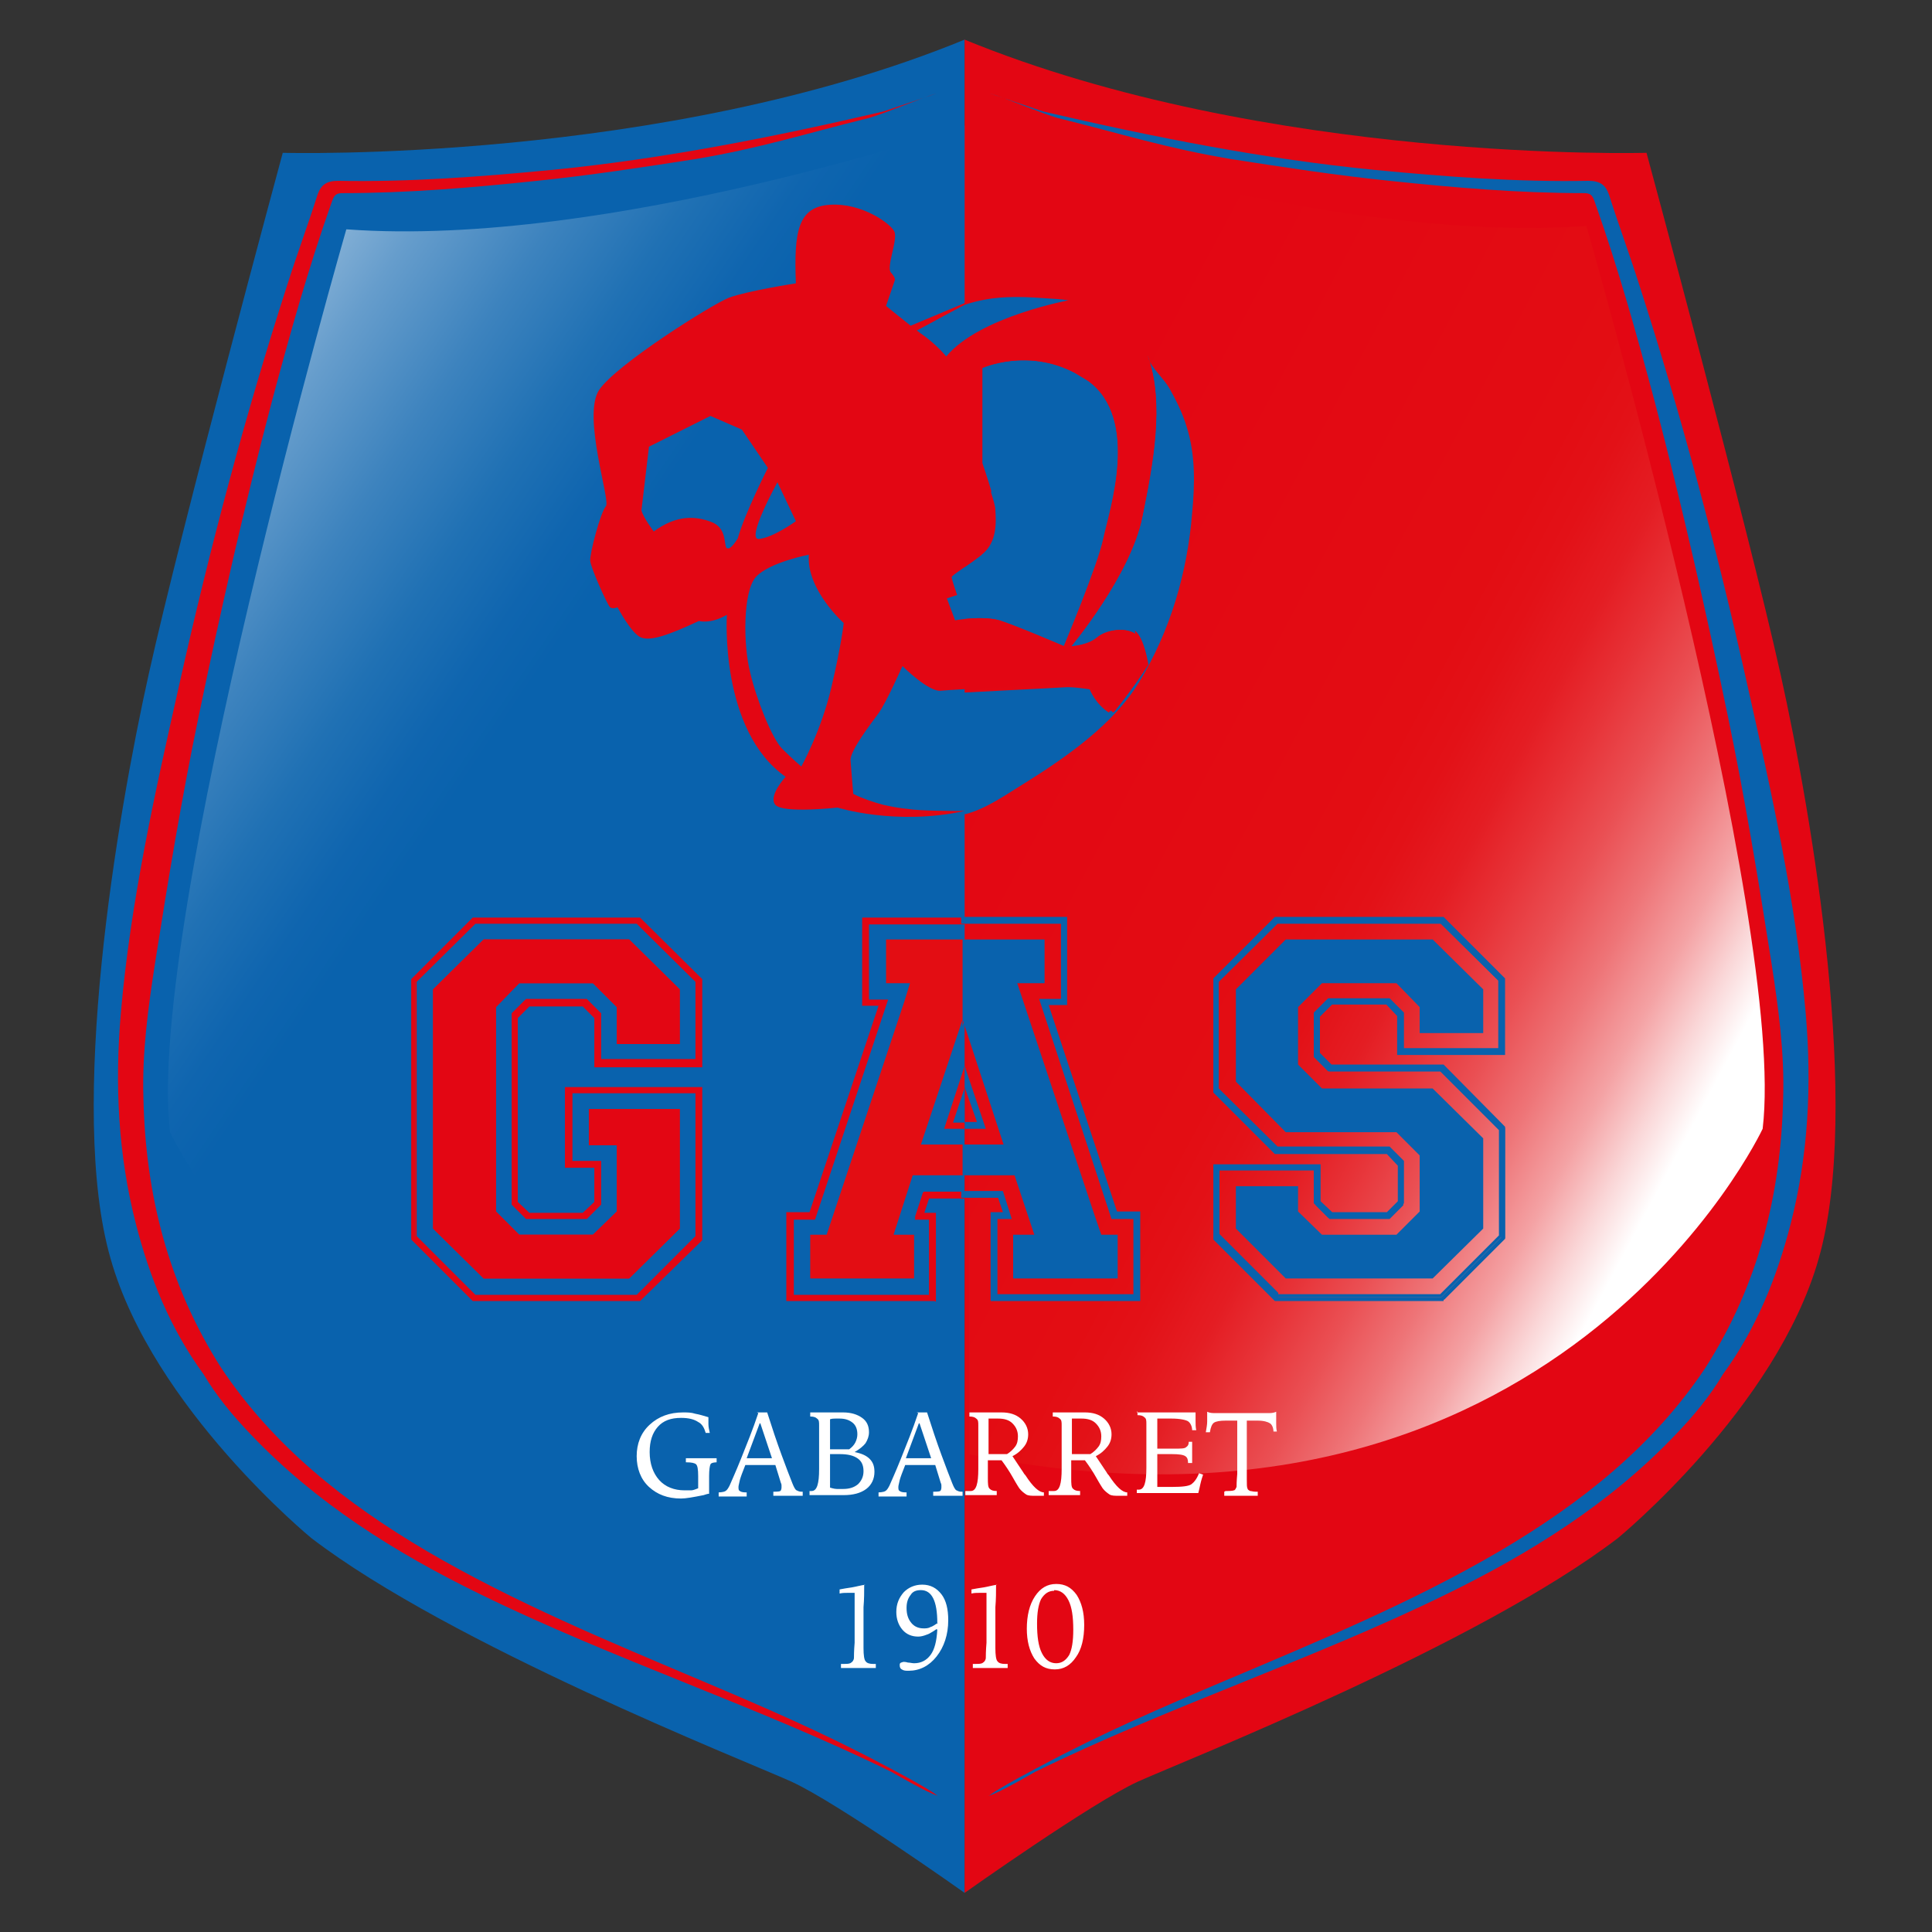 <svg width="256" height="256" viewBox="0 0 256 256" fill="none" xmlns="http://www.w3.org/2000/svg">
<rect x="0" y="0" width="256" height="256" fill="#333333" stroke="none"/>
<path d="M127.819 5.215V250.817C127.819 250.817 110.98 238.863 104.824 236.056C98.577 233.248 59.738 217.944 41.27 203.816C41.27 203.816 20.266 186.609 14.653 166.776C8.95 146.943 15.468 108.364 19.723 89.256C23.978 70.057 37.467 20.248 37.467 20.248C37.467 20.248 87.803 21.697 127.909 5.215" fill="#0962AD"/>
<path d="M22.529 150.023C19.27 122.673 45.887 30.391 45.887 30.391H45.977C80.742 32.927 128.181 16.535 128.181 16.535L127.728 193.13C50.051 208.887 22.529 150.023 22.529 150.023Z" fill="url(#paint0_linear_524_15584)"/>
<path d="M127.819 5.215V250.817C127.819 250.817 144.658 238.863 150.814 236.056C157.061 233.248 195.9 217.944 214.368 203.816C214.368 203.816 235.372 186.609 240.985 166.776C246.689 146.943 240.17 108.364 235.915 89.256C231.66 70.057 218.171 20.248 218.171 20.248C218.171 20.248 167.835 21.697 127.729 5.215" fill="#E30613"/>
<path d="M128.013 21.15L130.349 16.86C140.323 20.086 180.036 32.139 210.204 29.938C210.204 29.938 236.82 122.22 233.561 149.57C233.561 149.57 206.039 208.435 128.362 192.677H128.453L128.013 21.15Z" fill="url(#paint1_linear_524_15584)"/>
<path d="M170.369 124.484L163.76 131.095V143.321L170.369 150.022H185.036L188.114 153.102V160.528L185.036 163.607H175.168L171.999 160.528V157.177H163.76V162.792L170.369 169.403H189.834L196.533 162.792V150.837L189.834 144.227H175.168L171.999 141.057V133.45L175.168 130.28H185.036L188.114 133.45V136.891H196.533V131.095L189.834 124.484H170.369Z" fill="#0962AD"/>
<path d="M169.011 121.767L160.954 129.827V144.77L169.011 152.83H183.859L185.398 154.46V159.26L183.859 160.799H176.526L174.896 159.26V154.46H161.044V164.15L169.102 172.21H191.373L199.43 164.15V149.479L191.373 141.419H176.526L174.896 139.789V134.718L176.526 133.087H183.859L185.398 134.718V139.698H199.34V129.737L191.282 121.677H169.011V121.767ZM198.797 139.246H185.941V134.446L184.13 132.635H176.163L174.353 134.446V140.151L176.163 141.963H191.011L198.887 149.841V163.969L191.011 171.848H169.374L161.497 163.969V155.094H174.353V159.713L176.163 161.524H184.13L185.941 159.713V154.279L184.13 152.468H169.283L161.407 144.679V130.19L169.283 122.401H190.92L198.797 130.19V139.336V139.246Z" fill="#0962AD"/>
<path d="M191.282 172.391H168.921L160.773 164.241V154.279H174.987V159.169L176.526 160.618H183.768L185.217 159.169V154.46L183.768 152.92H168.921L160.773 144.77V129.646L168.921 121.496H191.282L199.43 129.646V139.789H185.126V134.627L183.678 133.087H176.435L174.896 134.627V139.517L176.435 141.057H191.282L199.43 149.298V164.059L191.282 172.21V172.391ZM169.102 172.029H191.192L199.159 164.059V149.57L191.192 141.6H176.345L174.624 139.88V134.627L176.345 132.906H183.859L185.579 134.627V139.517H199.068V129.827L191.101 121.858H169.011L161.045 129.827V144.589L169.011 152.558H183.859L185.579 154.279V159.26L183.859 160.98H176.345L174.624 159.26V154.551H161.135V163.969L169.102 171.938V172.029ZM191.011 171.848H169.192L161.226 163.878V154.732H174.443V159.441L176.163 161.161H183.949L185.669 159.441V154.188L183.949 152.468H169.102L161.135 144.589V130.008L169.102 122.13H190.92L198.887 130.008V139.427H185.669V134.446L183.949 132.725H176.163L174.443 134.446V139.97L176.163 141.691H191.011L198.978 149.66V163.878L191.011 171.848ZM169.374 171.485H190.83L198.616 163.697V149.751L190.83 141.962H175.982L174.081 140.061V134.174L175.982 132.272H184.13L186.032 134.174V138.883H198.525V129.918L190.739 122.22H169.283L161.497 129.918V144.227L169.283 151.924H184.13L186.032 153.826V159.441L184.13 161.343H175.982L174.081 159.441V154.913H161.588V163.516L169.374 171.304V171.485Z" fill="#0962AD"/>
<path d="M122.297 151.653L127.819 135.08V124.484H117.408V130.28H120.576L119.852 132.635L109.531 163.607H107.359V169.403H121.12V163.607H118.404L120.939 155.728H127.819V151.653H122.297Z" fill="#E30D13"/>
<path d="M122.297 157.992L121.21 161.343H123.111V171.667H104.824V161.343H107.721L117.227 132.544H114.782V122.22H127.547V121.767H114.33V133.087H116.593L107.359 160.799H104.281V172.21H123.564V160.799H121.934L122.749 158.535H127.547V157.992H122.297Z" fill="#E30613"/>
<path d="M123.836 172.391H104.19V160.618H107.268L116.412 133.269H114.239V121.586H127.819V122.492H115.144V132.454H117.679L107.992 161.614H105.186V171.576H123.111V161.614H121.21L122.387 157.901H127.91V158.807H123.111L122.478 160.709H124.017V172.482L123.836 172.391ZM104.552 172.029H123.473V161.071H121.753L122.659 158.354H127.366L122.478 158.264L121.482 161.252H123.292V171.938H104.552V161.252H107.54L116.955 132.816H114.601V122.13H127.276L114.511 122.039V132.997H116.865L107.449 161.161H104.462V172.119L104.552 172.029Z" fill="#E30613"/>
<path d="M122.025 151.653H127.547V149.389H125.194L127.547 142.415V135.08L122.025 151.653Z" fill="#0962AD"/>
<path d="M126.28 148.845H127.819V143.955L126.28 148.845Z" fill="#0962AD"/>
<path d="M126.099 148.845L127.638 144.045V142.415L125.375 149.389H127.638V148.845H126.099Z" fill="#E30D13"/>
<path d="M127.819 149.57H125.103L127.819 141.238V144.136L126.28 148.755H127.819V149.66V149.57ZM125.737 149.207H127.547L125.918 149.117L127.547 144.045V143.593L125.737 149.207Z" fill="#E30D13"/>
<path d="M128 142.415V144.045L129.63 148.936H128V149.389H130.354L128 142.415Z" fill="#0962AD"/>
<path d="M130.625 149.57H127.819V148.664H129.449L127.819 144.045V141.238L130.625 149.57ZM128.181 149.207H130.082L128.181 143.593V144.045L129.992 149.117H128.181V149.207Z" fill="#0962AD"/>
<path d="M137.053 163.607H134.247V169.403H148.098V163.607H145.926L145.111 161.252L134.79 130.28H138.411V124.484H127.547V135.08L132.979 151.653H127.547V155.728H134.428L137.053 163.607Z" fill="#0962AD"/>
<path d="M133.16 160.799H131.44V172.21H150.814V160.799H147.827L138.683 133.087H141.218V121.767H127.547V122.22H140.675V132.544H137.959L147.465 161.343H150.362V171.667H131.983V161.343H133.794L132.708 157.992H127.547V158.535H132.346L133.16 160.799Z" fill="#585FA8"/>
<path d="M151.086 172.391H131.259V160.618H132.889L132.255 158.716H127.366V157.811H132.889L134.066 161.524H132.165V171.485H150.181V161.524H147.284L137.687 132.363H140.584V122.401H127.366V121.496H141.399V133.178H138.955L148.008 160.528H151.086V172.301V172.391Z" fill="#0962AD"/>
<path d="M90.067 138.34H81.738V133.45L78.569 130.28H68.792L65.713 133.45V160.528L68.792 163.607H78.569L81.738 160.528V151.743H78.026V146.943H90.067V162.792L83.367 169.403H64.084L57.385 162.792V131.82V131.095L64.084 124.484H83.367L90.067 131.095V138.34Z" fill="#E30D13"/>
<path d="M62.635 121.767L54.578 129.827V164.15L62.635 172.21H84.725L92.873 164.15V144.227H75.129V154.551H79.022V159.35L77.392 160.89H70.15L68.52 159.35V134.808L70.15 133.178H77.392L79.022 134.808V141.238H92.964V129.918L84.816 121.858H62.726L62.635 121.767ZM92.33 140.513H79.475V134.355L77.664 132.544H69.787L67.977 134.355V159.531L69.787 161.343H77.664L79.475 159.531V154.007H75.672V144.679H92.33V163.878L84.454 171.757H62.907L55.031 163.878V130.099L62.907 122.311H84.454L92.33 130.099V140.604V140.513Z" fill="#E30613"/>
<path d="M93.054 141.329V129.737L84.816 121.586H62.635L54.487 129.737V164.241L62.635 172.391H84.816L93.054 164.331V144.045H74.857V154.732H78.75V159.26L77.211 160.709H70.15L68.611 159.26V134.899L70.15 133.359H77.211L78.75 134.899V141.419H93.054V141.329ZM77.392 132.906H69.969L68.248 134.627V159.35L69.969 161.071H77.392L79.112 159.35V154.279H75.219V144.408H92.602V164.059L84.544 172.029H62.635L54.669 164.059V129.827L62.635 121.858H84.544L92.602 129.827V140.876H79.112V134.536L77.392 132.816V132.906Z" fill="#E30613"/>
<path d="M79.293 140.785H92.511V130.008L84.635 122.13H62.998L55.031 130.008V163.969L62.998 171.938H84.635L92.602 163.969V144.498H75.582V154.188H79.384V159.441L77.664 161.161H69.969L68.248 159.441V134.446L69.969 132.725H77.664L79.384 134.446V140.695L79.293 140.785ZM77.754 132.363H69.697L67.796 134.265V159.622L69.697 161.524H77.754L79.656 159.622V153.826H75.853V144.86H92.149V163.788L84.363 171.576H62.998L55.212 163.788V130.099L62.998 122.401H84.363L92.149 130.099V140.332H79.656V134.265L77.754 132.363Z" fill="#E30613"/>
<path d="M64.084 124.484L57.385 131.095V131.82V162.792L64.084 169.403H83.367L90.067 162.792V146.943H78.026V151.743H81.738V160.528L78.569 163.607H68.792L65.713 160.528V133.45L68.792 130.28H78.569L81.738 133.45V138.34H90.067V131.095L83.367 124.484H64.084Z" fill="#E30613"/>
<path d="M124.831 47.779C127.185 45.967 129.177 44.609 130.807 43.703C132.527 42.798 133.794 42.073 135.695 41.439C139.045 40.353 141.761 40.262 141.761 39.9C141.761 39.809 141.218 39.719 140.131 39.628C137.506 39.447 136.148 39.356 134.971 39.356C133.251 39.356 130.354 39.356 126.642 40.805C125.284 41.258 123.292 42.254 121.301 43.522L124.922 47.779H124.831Z" fill="#0962AD"/>
<path d="M130.173 48.775V61.363C130.173 61.363 130.897 63.446 131.44 65.348L142.485 49.409C136.148 46.058 130.173 48.775 130.173 48.775Z" fill="#0962AD"/>
<path d="M152.082 47.145C154.345 53.484 152.715 61.635 151.357 68.517C149.818 76.215 141.942 85.633 141.942 85.633C141.942 85.633 144.115 85.543 145.382 84.456C146.65 83.369 149.185 83.098 150.452 84.003C151.72 84.909 151.991 87.716 151.991 87.716C149.637 91.339 146.921 94.418 146.921 94.418C145.111 93.24 144.386 91.339 144.386 91.339C144.386 91.339 142.123 90.976 141.127 91.067C140.041 91.157 126.37 91.791 124.741 91.973C123.111 92.154 119.58 88.712 119.58 88.712C119.58 88.712 117.317 93.603 116.412 94.961C115.416 96.32 112.609 99.942 112.7 101.21C112.791 102.478 113.062 105.647 113.062 105.647C114.33 106.281 115.688 106.734 117.046 107.096C118.132 107.277 119.218 107.459 120.305 107.64C123.836 108.002 128 107.821 128 107.821C127.366 108.002 125.375 107.911 124.741 108.093C126.008 108.093 127.095 108.093 127.819 107.911C130.716 107.187 133.432 105.195 135.967 103.655C141.308 100.304 147.555 95.957 150.905 90.433C155.069 83.641 157.333 75.853 157.966 67.974C158.328 64.17 158.419 60.276 157.242 56.563C156.699 54.752 155.884 53.122 154.979 51.492C154.255 50.224 152.625 48.775 152.082 47.416" fill="#0962AD"/>
<path d="M130.082 73.498C128 75.128 126.099 76.215 126.099 76.487C126.099 76.758 126.733 78.841 126.733 78.841L125.375 79.294L126.461 82.192C126.461 82.192 130.082 81.558 132.346 82.192C134.7 82.916 140.946 85.633 140.946 85.633C140.946 85.633 145.473 74.856 146.197 71.325C146.921 67.793 151.176 55.476 144.115 50.405C143.481 49.952 142.938 49.59 142.304 49.318L131.259 65.257C131.531 66.163 131.712 67.068 131.802 67.521C131.893 69.061 131.984 71.777 129.992 73.407" fill="#0962AD"/>
<path d="M129.811 51.039C129.811 51.039 129.449 51.039 129.358 50.948C129.539 50.948 129.72 50.948 129.811 51.039Z" fill="#9E8466"/>
<path d="M105.457 69.061C105.457 69.061 102.47 71.234 100.569 71.415C98.758 71.596 103.013 63.899 103.013 63.899L105.457 69.061ZM96.314 72.683C95.861 72.23 96.404 69.966 94.231 69.151C92.059 68.336 89.614 68.246 86.627 70.419C86.627 70.419 85.178 68.517 84.997 67.612L85.993 59.189L94.141 55.114L98.305 56.925L101.746 61.997C101.746 61.997 98.667 68.064 97.762 71.325C97.762 71.325 96.766 73.045 96.314 72.593M110.165 91.067C108.807 96.863 106.182 101.572 106.182 101.572C106.182 101.572 105.005 100.576 103.647 99.218C102.289 97.859 100.207 92.607 99.392 89.075C98.486 85.543 98.396 78.298 100.207 76.396C102.017 74.494 107.178 73.498 107.178 73.498C106.815 78.117 111.795 82.554 111.795 82.554C111.795 82.554 111.523 85.271 110.165 91.067ZM141.037 85.633C141.037 85.633 134.699 82.916 132.436 82.192C130.082 81.558 126.552 82.192 126.552 82.192L125.465 79.294L126.823 78.841C126.823 78.841 126.099 76.758 126.099 76.487C126.099 76.215 128 75.128 130.082 73.498C132.165 71.868 131.983 69.151 131.893 67.612C131.893 67.068 131.621 66.253 131.35 65.348C130.807 63.446 129.992 61.363 129.992 61.363V48.775C129.992 48.775 136.057 46.058 142.395 49.409C143.028 49.771 143.572 50.133 144.205 50.495C151.176 55.567 146.921 67.883 146.288 71.415C145.654 74.947 141.037 85.724 141.037 85.724M150.452 84.003C149.185 83.098 146.65 83.46 145.382 84.456C144.115 85.543 141.942 85.633 141.942 85.633C141.942 85.633 149.818 76.215 151.357 68.517C152.806 61.544 154.345 53.394 152.082 47.145C151.81 46.511 151.539 45.877 151.267 45.243C147.827 38.722 141.942 39.719 141.942 39.719C141.942 39.719 129.811 41.892 125.375 47.235C125.375 47.235 124.107 45.605 121.844 44.066C121.753 43.975 121.572 43.885 121.482 43.794C123.564 42.707 126.914 40.805 128.634 39.99L131.259 38.722L120.667 43.16C118.947 41.802 117.408 40.534 117.408 40.534L118.585 37.092C118.585 37.092 118.675 36.821 118.041 36.096C117.408 35.372 119.037 31.659 118.494 30.663C118.041 29.666 114.239 26.859 109.984 27.131C105.729 27.402 105.186 30.663 105.457 37.545C105.457 37.545 99.03 38.541 96.585 39.447C94.141 40.443 81.647 48.322 79.384 51.673C77.121 55.114 80.923 66.344 80.289 67.068C79.565 67.883 78.117 73.407 78.207 74.313C78.298 75.309 80.47 80.109 80.832 80.471C81.195 80.743 81.828 80.471 81.828 80.471C81.828 80.471 83.639 83.913 84.906 84.456C86.174 84.999 88.528 84.184 92.602 82.283C92.602 82.283 94.141 82.735 96.314 81.468C96.314 81.468 95.318 96.772 104.099 102.931C104.099 102.931 101.746 105.466 102.741 106.644C103.737 107.821 110.98 107.006 110.98 107.006C110.98 107.006 118.675 109.451 127.819 107.459C126.461 107.459 121.844 107.459 120.305 107.187C119.309 107.096 118.223 106.915 117.046 106.644C115.688 106.281 114.33 105.829 113.062 105.195C113.062 105.195 112.791 102.025 112.7 100.757C112.61 99.489 115.416 95.867 116.412 94.508C117.408 93.15 119.581 88.26 119.581 88.26C119.581 88.26 123.111 91.791 124.741 91.52C126.37 91.339 140.041 90.705 141.127 90.614C142.214 90.524 144.386 90.886 144.386 90.886C144.386 90.886 145.744 93.24 147.555 94.418C147.555 94.418 149.818 91.701 152.172 88.079C152.172 88.079 151.629 84.456 150.362 83.55" fill="#E30613"/>
<path d="M124.107 237.867C123.021 236.961 117.498 234.063 117.136 233.882C109.35 229.716 101.202 226.185 93.054 222.743C80.651 217.491 68.158 212.329 56.57 205.537C45.796 199.197 36.2 191.59 29.319 181.266C22.258 170.218 19.27 158.173 18.999 145.404C18.818 139.427 19.632 133.54 20.538 127.654C22.258 116.696 24.069 105.738 26.332 94.871C29.229 80.924 32.398 66.978 36.019 53.212C38.373 44.428 40.817 35.643 43.895 26.95C44.167 26.225 44.257 25.591 45.344 25.591C54.035 25.591 62.545 24.867 71.145 23.961C78.207 23.236 85.269 22.15 92.24 21.063C100.84 19.614 106.725 17.712 115.144 15.629C116.865 15.177 122.478 12.822 124.107 12.369C124.107 12.369 117.046 14.814 116.865 14.814C102.47 18.165 87.894 21.063 73.137 22.512C63.722 23.418 54.216 24.142 44.8 23.961C43.261 23.961 42.537 24.504 42.084 25.772C40.817 29.757 39.368 33.651 38.101 37.636C32.488 55.024 27.78 72.683 23.797 90.524C20.538 105.013 17.279 119.503 16.011 134.265C15.196 143.683 15.649 153.011 18.003 162.158C19.814 169.221 22.529 176.014 26.965 182.081C28.686 184.979 30.858 187.605 33.212 190.051C41.813 199.107 52.315 205.718 63.631 211.242C81.376 219.936 100.388 226.094 118.132 234.788C118.132 234.788 122.93 237.595 124.288 237.958L124.107 237.867Z" fill="#E30613"/>
<path d="M131.169 237.867C132.255 236.961 137.778 234.063 138.14 233.882C145.925 229.716 154.073 226.185 162.221 222.743C174.624 217.491 187.118 212.329 198.706 205.537C209.479 199.197 219.076 191.59 225.956 181.266C233.018 170.218 236.006 158.173 236.277 145.404C236.458 139.427 235.643 133.54 234.738 127.654C233.018 116.696 231.207 105.738 228.944 94.871C226.047 80.924 222.878 66.978 219.257 53.212C216.903 44.428 214.459 35.643 211.381 26.95C211.109 26.225 211.018 25.591 209.932 25.591C201.241 25.591 192.731 24.867 184.13 23.961C177.069 23.236 170.007 22.15 163.036 21.063C154.436 19.614 148.551 17.712 140.131 15.629C138.411 15.177 132.798 12.822 131.169 12.369C131.169 12.369 138.23 14.814 138.411 14.814C152.806 18.165 167.382 21.063 182.139 22.512C191.554 23.418 201.06 24.142 210.475 23.961C212.014 23.961 212.739 24.504 213.191 25.772C214.459 29.757 215.907 33.651 217.175 37.636C222.788 55.024 227.495 72.683 231.479 90.524C234.738 105.013 237.997 119.503 239.265 134.265C240.079 143.683 239.627 153.011 237.273 162.158C235.462 169.221 232.746 176.014 228.31 182.081C226.59 184.979 224.417 187.605 222.063 190.051C213.463 199.107 202.961 205.718 191.644 211.242C173.9 219.936 154.888 226.094 137.144 234.788C137.144 234.788 132.346 237.595 130.988 237.958L131.169 237.867Z" fill="#0962AD"/>
<path d="M93.869 187.515C93.869 187.515 93.869 188.239 93.869 188.692C93.869 189.054 93.96 189.507 94.05 189.869H93.507C93.326 189.236 93.054 188.692 92.511 188.421C91.968 188.058 91.244 187.877 90.248 187.877C88.89 187.877 87.894 188.239 87.17 189.054C86.445 189.869 86.083 190.956 86.083 192.405C86.083 193.945 86.536 195.213 87.351 196.118C88.166 197.024 89.343 197.477 90.701 197.477C90.972 197.477 91.244 197.477 91.606 197.477C91.877 197.477 92.24 197.296 92.511 197.205C92.511 196.843 92.511 196.48 92.511 196.209C92.511 195.937 92.511 195.665 92.511 195.575C92.511 194.669 92.421 194.216 92.24 194.035C92.059 193.854 91.606 193.764 90.972 193.764H90.882V193.22C90.882 193.22 91.696 193.22 92.059 193.22C92.421 193.22 92.783 193.22 92.964 193.22C93.326 193.22 93.688 193.22 94.05 193.22C94.412 193.22 94.684 193.22 94.956 193.22V193.764C94.956 193.764 94.231 193.764 94.141 194.035C94.05 194.216 93.96 194.76 93.96 195.575V196.39C93.96 196.39 93.96 197.114 93.96 197.296C93.96 197.477 93.96 197.748 93.96 197.929C93.779 197.929 93.507 198.02 93.236 198.111C91.877 198.382 90.882 198.563 90.248 198.563C88.437 198.563 87.079 198.02 85.993 197.024C84.906 196.028 84.363 194.579 84.363 192.949C84.363 191.318 84.906 189.869 86.083 188.783C87.26 187.696 88.709 187.153 90.519 187.153C91.063 187.153 91.606 187.153 92.149 187.334C92.692 187.424 93.236 187.605 93.869 187.787V187.515Z" fill="white"/>
<path d="M100.297 187.153H101.655C102.289 189.145 102.922 191.047 103.556 192.767C104.19 194.488 104.643 195.665 105.005 196.571C105.186 197.024 105.367 197.386 105.548 197.477C105.729 197.567 105.91 197.658 106.182 197.658H106.363V198.201C106.363 198.201 105.638 198.201 105.276 198.201C104.914 198.201 104.643 198.201 104.461 198.201C104.19 198.201 103.828 198.201 103.556 198.201C103.194 198.201 102.832 198.201 102.47 198.201V197.658H102.651C102.651 197.658 103.285 197.658 103.375 197.567C103.466 197.567 103.556 197.296 103.556 197.114C103.556 197.114 103.556 196.933 103.556 196.843C103.556 196.752 103.556 196.662 103.466 196.48L102.741 194.126C102.741 194.126 102.289 194.126 101.927 194.126C101.293 194.126 100.931 194.126 100.75 194.126C100.388 194.126 100.116 194.126 99.754 194.126C99.482 194.126 99.12 194.126 98.758 194.126C98.396 195.031 98.124 195.756 98.034 196.118C97.943 196.571 97.853 196.843 97.853 197.024C97.853 197.296 97.853 197.477 98.034 197.567C98.124 197.658 98.396 197.748 98.758 197.748H98.939V198.292C98.939 198.292 98.215 198.292 97.853 198.292C97.49 198.292 97.219 198.292 96.947 198.292C96.766 198.292 96.495 198.292 96.223 198.292C95.951 198.292 95.589 198.292 95.227 198.292V197.748C95.227 197.748 95.861 197.748 96.132 197.567C96.314 197.477 96.495 197.205 96.676 196.843C96.947 196.209 97.49 195.031 98.215 193.22C98.939 191.409 99.754 189.417 100.478 187.243L100.297 187.153ZM100.659 188.602L98.939 193.22C98.939 193.22 99.211 193.22 99.392 193.22C99.935 193.22 100.388 193.22 100.569 193.22C100.84 193.22 101.293 193.22 101.927 193.22C102.108 193.22 102.198 193.22 102.289 193.22L100.75 188.602H100.659Z" fill="white"/>
<path d="M107.268 197.567C107.268 197.567 107.268 197.567 107.359 197.567C107.359 197.567 107.359 197.567 107.54 197.567C108.264 197.567 108.536 196.571 108.536 194.669C108.536 194.216 108.536 193.854 108.536 193.582V191.5C108.536 191.5 108.536 190.594 108.536 190.232C108.536 189.779 108.536 189.326 108.536 188.873C108.536 188.421 108.536 188.149 108.264 187.968C108.083 187.787 107.811 187.696 107.359 187.696V187.153C107.359 187.153 107.992 187.153 108.354 187.153C108.626 187.153 108.988 187.153 109.35 187.153C109.712 187.153 110.165 187.153 110.708 187.153C111.251 187.153 111.614 187.153 111.704 187.153C112.791 187.153 113.605 187.424 114.239 187.877C114.873 188.33 115.144 188.964 115.144 189.779C115.144 190.322 114.963 190.775 114.692 191.228C114.42 191.59 113.877 192.043 113.243 192.405C114.149 192.586 114.782 192.858 115.235 193.311C115.688 193.764 115.869 194.307 115.869 195.031C115.869 195.937 115.507 196.752 114.782 197.296C114.058 197.839 113.062 198.111 111.795 198.111C111.614 198.111 111.161 198.111 110.527 198.111C109.894 198.111 109.441 198.111 108.988 198.111C108.807 198.111 108.626 198.111 108.264 198.111C107.992 198.111 107.63 198.111 107.268 198.111V197.567ZM109.984 197.114C109.984 197.114 110.527 197.296 110.889 197.296C111.161 197.296 111.433 197.296 111.704 197.296C112.519 197.296 113.153 197.114 113.696 196.662C114.149 196.209 114.42 195.665 114.42 194.941C114.42 194.126 114.149 193.583 113.605 193.22C113.062 192.858 112.338 192.677 111.251 192.677C111.07 192.677 110.889 192.677 110.708 192.677C110.527 192.677 110.346 192.677 109.984 192.677C109.984 192.858 109.984 193.22 109.984 193.582C109.984 194.035 109.984 194.307 109.984 194.488C109.984 194.85 109.984 195.122 109.984 195.484C109.984 195.847 109.984 196.299 109.984 196.933V197.114ZM109.984 192.043C109.984 192.043 110.256 192.043 110.346 192.043C110.437 192.043 110.708 192.043 110.98 192.043C111.252 192.043 111.523 192.043 111.795 192.043C112.066 192.043 112.247 192.043 112.519 192.043C112.881 191.771 113.153 191.5 113.334 191.137C113.515 190.775 113.605 190.413 113.605 190.051C113.605 189.417 113.424 188.873 112.972 188.511C112.519 188.149 111.976 187.968 111.251 187.968C111.07 187.968 110.889 187.968 110.708 187.968C110.527 187.968 110.256 187.968 109.984 188.058C109.984 188.783 109.984 189.507 109.984 190.413C109.984 191.318 109.984 191.862 109.984 192.043Z" fill="white"/>
<path d="M121.482 187.153H122.84C123.473 189.145 124.107 191.047 124.741 192.767C125.375 194.488 125.827 195.665 126.189 196.571C126.37 197.024 126.552 197.386 126.733 197.477C126.914 197.567 127.095 197.658 127.366 197.658H127.547V198.201C127.547 198.201 126.823 198.201 126.461 198.201C126.099 198.201 125.827 198.201 125.646 198.201C125.375 198.201 125.012 198.201 124.741 198.201C124.379 198.201 124.017 198.201 123.654 198.201V197.658H123.836C123.836 197.658 124.469 197.658 124.56 197.567C124.65 197.567 124.741 197.296 124.741 197.114C124.741 197.114 124.741 196.933 124.741 196.843C124.741 196.752 124.741 196.662 124.65 196.48L123.926 194.126C123.926 194.126 123.473 194.126 123.111 194.126C122.478 194.126 122.115 194.126 121.934 194.126C121.572 194.126 121.301 194.126 120.939 194.126C120.667 194.126 120.305 194.126 119.943 194.126C119.581 195.031 119.309 195.756 119.218 196.118C119.128 196.571 119.037 196.843 119.037 197.024C119.037 197.296 119.037 197.477 119.218 197.567C119.309 197.658 119.581 197.748 119.943 197.748H120.124V198.292C120.124 198.292 119.399 198.292 119.037 198.292C118.675 198.292 118.404 198.292 118.132 198.292C117.951 198.292 117.679 198.292 117.408 198.292C117.136 198.292 116.774 198.292 116.412 198.292V197.748C116.412 197.748 117.046 197.748 117.317 197.567C117.498 197.477 117.679 197.205 117.86 196.843C118.132 196.209 118.675 195.031 119.399 193.22C120.124 191.409 120.939 189.417 121.663 187.243L121.482 187.153ZM121.753 188.602L120.033 193.22C120.033 193.22 120.305 193.22 120.486 193.22C121.029 193.22 121.482 193.22 121.663 193.22C121.934 193.22 122.387 193.22 123.021 193.22C123.202 193.22 123.292 193.22 123.383 193.22L121.844 188.602H121.753Z" fill="white"/>
<path d="M128.362 197.567C128.362 197.567 128.362 197.567 128.453 197.567C128.453 197.567 128.453 197.567 128.634 197.567C129.358 197.567 129.63 196.571 129.63 194.669C129.63 194.216 129.63 193.854 129.63 193.582V191.5C129.63 191.5 129.63 190.594 129.63 190.232C129.63 189.779 129.63 189.326 129.63 188.873C129.63 188.421 129.63 188.149 129.358 187.968C129.177 187.787 128.905 187.696 128.453 187.696V187.153C128.453 187.153 129.177 187.153 129.449 187.153C129.72 187.153 130.082 187.153 130.444 187.153C130.807 187.153 131.169 187.153 131.712 187.153C132.255 187.153 132.527 187.153 132.708 187.153C133.794 187.153 134.609 187.424 135.243 187.968C135.876 188.511 136.239 189.236 136.239 190.051C136.239 190.685 136.057 191.228 135.695 191.681C135.333 192.134 134.881 192.586 134.156 192.949L135.605 195.122C135.605 195.122 135.695 195.303 135.876 195.484C136.872 197.024 137.687 197.748 138.321 197.748V198.201C138.321 198.201 138.14 198.201 137.959 198.201C137.597 198.201 137.415 198.201 137.234 198.201C136.691 198.201 136.239 198.201 135.967 198.02C135.695 197.839 135.333 197.567 135.062 197.205C135.062 197.205 134.7 196.662 134.247 195.847C133.794 195.031 133.251 194.216 132.708 193.492C132.527 193.492 132.346 193.492 132.074 193.492C131.893 193.492 131.621 193.492 131.35 193.492H130.897V195.847C130.897 196.571 130.897 197.114 131.169 197.296C131.35 197.477 131.621 197.567 132.074 197.567V198.111C132.074 198.111 131.35 198.111 130.988 198.111C130.626 198.111 130.263 198.111 129.901 198.111C129.72 198.111 129.449 198.111 129.086 198.111C128.724 198.111 128.362 198.111 127.91 198.111V197.567H128.362ZM131.078 192.677C131.078 192.677 131.531 192.677 131.802 192.677C131.984 192.677 132.255 192.677 132.346 192.677C132.527 192.677 132.617 192.677 132.798 192.677C132.979 192.677 133.16 192.677 133.432 192.677C133.885 192.405 134.247 192.043 134.518 191.681C134.79 191.318 134.881 190.866 134.881 190.322C134.881 189.598 134.609 189.054 134.156 188.602C133.704 188.149 133.07 187.968 132.255 187.968C132.074 187.968 131.802 187.968 131.621 187.968C131.44 187.968 131.259 187.968 130.988 187.968C130.988 188.602 130.988 189.236 130.988 189.96C130.988 190.594 130.988 191.5 130.988 192.677H131.078Z" fill="white"/>
<path d="M139.407 197.567C139.407 197.567 139.407 197.567 139.498 197.567C139.498 197.567 139.498 197.567 139.679 197.567C140.403 197.567 140.675 196.571 140.675 194.669C140.675 194.216 140.675 193.854 140.675 193.582V191.5C140.675 191.5 140.675 190.594 140.675 190.232C140.675 189.779 140.675 189.326 140.675 188.873C140.675 188.421 140.675 188.149 140.403 187.968C140.222 187.787 139.95 187.696 139.498 187.696V187.153C139.498 187.153 140.222 187.153 140.494 187.153C140.765 187.153 141.127 187.153 141.489 187.153C141.852 187.153 142.214 187.153 142.757 187.153C143.3 187.153 143.572 187.153 143.753 187.153C144.839 187.153 145.654 187.424 146.288 187.968C146.921 188.511 147.284 189.236 147.284 190.051C147.284 190.685 147.103 191.228 146.74 191.681C146.378 192.134 145.926 192.586 145.201 192.949L146.65 195.122C146.65 195.122 146.74 195.303 146.921 195.484C147.917 197.024 148.732 197.748 149.366 197.748V198.201C149.366 198.201 149.185 198.201 149.004 198.201C148.642 198.201 148.461 198.201 148.279 198.201C147.736 198.201 147.284 198.201 147.012 198.02C146.74 197.839 146.378 197.567 146.107 197.205C146.107 197.205 145.745 196.662 145.292 195.847C144.839 195.031 144.296 194.216 143.753 193.492C143.572 193.492 143.391 193.492 143.119 193.492C142.938 193.492 142.666 193.492 142.395 193.492H141.942V195.847C141.942 196.571 141.942 197.114 142.214 197.296C142.395 197.477 142.666 197.567 143.119 197.567V198.111C143.119 198.111 142.395 198.111 142.033 198.111C141.671 198.111 141.308 198.111 140.946 198.111C140.765 198.111 140.494 198.111 140.132 198.111C139.769 198.111 139.407 198.111 138.955 198.111V197.567H139.407ZM142.123 192.677C142.123 192.677 142.576 192.677 142.847 192.677C143.029 192.677 143.3 192.677 143.391 192.677C143.572 192.677 143.662 192.677 143.843 192.677C144.024 192.677 144.205 192.677 144.477 192.677C144.93 192.405 145.292 192.043 145.563 191.681C145.835 191.318 145.926 190.866 145.926 190.322C145.926 189.598 145.654 189.054 145.201 188.602C144.749 188.149 144.115 187.968 143.3 187.968C143.119 187.968 142.847 187.968 142.666 187.968C142.485 187.968 142.304 187.968 142.033 187.968C142.033 188.602 142.033 189.236 142.033 189.96C142.033 190.594 142.033 191.5 142.033 192.677H142.123Z" fill="white"/>
<path d="M150.633 187.153C151.539 187.153 152.353 187.153 153.078 187.153C153.802 187.153 154.436 187.153 154.888 187.153C155.432 187.153 156.065 187.153 156.608 187.153C157.152 187.153 157.785 187.153 158.419 187.153C158.419 187.515 158.419 187.968 158.419 188.33C158.419 188.692 158.419 189.145 158.51 189.507H157.966C157.966 188.964 157.695 188.511 157.423 188.33C157.152 188.149 156.337 187.968 155.25 187.968C154.979 187.968 154.436 187.968 153.711 187.968C153.53 187.968 153.44 187.968 153.349 187.968C153.349 188.602 153.349 189.326 153.349 190.232C153.349 191.137 153.349 191.681 153.349 191.952H153.621C153.621 191.952 154.345 191.952 154.798 191.952C155.25 191.952 155.522 191.952 155.703 191.952C156.427 191.952 156.971 191.952 157.152 191.771C157.423 191.59 157.514 191.409 157.514 191.047H157.966C157.966 191.047 157.966 191.681 157.966 191.952C157.966 192.224 157.966 192.496 157.966 192.677C157.966 192.767 157.966 193.13 157.966 193.492C157.966 193.673 157.966 193.764 157.966 193.854H157.423C157.423 193.401 157.333 193.13 157.061 192.949C156.79 192.767 156.246 192.677 155.25 192.677H153.349C153.349 192.677 153.349 193.311 153.349 193.673C153.349 194.126 153.349 194.398 153.349 194.669C153.349 195.031 153.349 195.394 153.349 195.756C153.349 196.118 153.349 196.571 153.349 197.024C153.621 197.024 153.892 197.024 154.255 197.024C154.617 197.024 154.979 197.024 155.341 197.024C156.608 197.024 157.514 196.933 157.876 196.662C158.238 196.39 158.6 195.937 158.872 195.213L159.415 195.394C159.415 195.394 159.143 196.209 159.053 196.662C158.962 197.114 158.872 197.477 158.781 197.839C157.966 197.839 157.242 197.839 156.518 197.839C155.794 197.839 155.16 197.839 154.617 197.839C153.892 197.839 152.625 197.839 150.905 197.839H150.633V197.386C150.633 197.386 150.633 197.386 150.724 197.386C150.724 197.386 150.724 197.386 150.905 197.386C151.629 197.386 151.901 196.39 151.901 194.488C151.901 194.035 151.901 193.673 151.901 193.401V191.318C151.901 191.318 151.901 190.413 151.901 190.051C151.901 189.598 151.901 189.145 151.901 188.692C151.901 188.239 151.901 187.968 151.629 187.787C151.448 187.605 151.176 187.515 150.724 187.515V186.971L150.633 187.153Z" fill="white"/>
<path d="M162.403 197.567H162.674C162.674 197.567 163.308 197.567 163.489 197.477C163.67 197.477 163.761 197.205 163.851 197.024C163.851 196.843 163.851 196.299 163.942 195.303C163.942 194.307 163.942 192.767 163.942 190.685V188.239H162.403C161.678 188.239 161.135 188.33 160.863 188.511C160.592 188.692 160.411 189.145 160.32 189.779H159.777C159.868 189.236 159.958 188.783 159.958 188.33C159.958 187.877 159.958 187.515 159.958 187.062C160.139 187.153 160.411 187.243 160.863 187.243C161.316 187.243 162.131 187.243 163.308 187.243H165.209C166.748 187.243 167.744 187.243 168.197 187.243C168.649 187.243 168.921 187.153 169.102 187.062C169.102 187.062 169.102 187.153 169.102 187.334C169.102 187.424 169.102 187.515 169.102 187.605C169.102 187.968 169.102 188.239 169.102 188.602C169.102 188.964 169.102 189.326 169.193 189.688H168.74C168.74 189.236 168.559 188.783 168.287 188.602C168.016 188.42 167.472 188.239 166.658 188.239H165.209C165.209 188.239 165.209 188.964 165.209 189.507C165.209 190.866 165.209 191.862 165.209 192.315C165.209 194.126 165.209 195.394 165.209 196.028C165.209 196.662 165.209 197.114 165.3 197.205C165.3 197.386 165.481 197.477 165.662 197.567C165.843 197.567 166.024 197.658 166.386 197.658H166.658V198.201C166.658 198.201 165.843 198.201 165.481 198.201C165.119 198.201 164.756 198.201 164.485 198.201C164.213 198.201 163.942 198.201 163.489 198.201C163.127 198.201 162.674 198.201 162.221 198.201V197.658L162.403 197.567Z" fill="white"/>
<path d="M114.511 209.974C114.511 210.97 114.511 211.876 114.42 212.963C114.42 213.959 114.42 215.317 114.42 217.038C114.42 217.219 114.42 217.491 114.42 217.762C114.42 218.125 114.42 218.306 114.42 218.396C114.42 219.302 114.511 219.936 114.692 220.117C114.873 220.389 115.235 220.479 115.688 220.479C115.688 220.479 115.688 220.479 115.869 220.479C115.869 220.479 115.959 220.479 116.05 220.479V221.023C115.597 221.023 115.144 221.023 114.782 221.023C114.42 221.023 113.967 221.023 113.696 221.023C113.424 221.023 113.062 221.023 112.7 221.023C112.338 221.023 111.885 221.023 111.433 221.023V220.479H111.704C112.247 220.479 112.609 220.479 112.791 220.298C112.972 220.208 113.153 219.936 113.153 219.664C113.153 219.483 113.153 218.759 113.243 217.672C113.243 216.495 113.243 215.136 113.243 213.415C113.243 213.144 113.243 212.782 113.243 212.238C113.243 211.695 113.243 211.333 113.243 211.061C112.972 211.061 112.609 211.061 112.338 211.061C111.976 211.061 111.614 211.061 111.251 211.151V210.608C111.704 210.517 112.247 210.427 112.881 210.336C113.424 210.246 114.058 210.065 114.692 209.974H114.511Z" fill="white"/>
<path d="M124.107 215.861C124.107 215.861 123.202 216.495 122.84 216.585C122.387 216.766 122.025 216.857 121.663 216.857C120.848 216.857 120.124 216.585 119.58 215.951C119.037 215.317 118.766 214.502 118.766 213.597C118.766 212.51 119.128 211.695 119.761 210.97C120.395 210.336 121.21 209.974 122.206 209.974C123.292 209.974 124.107 210.427 124.741 211.242C125.375 212.057 125.646 213.234 125.646 214.683C125.646 216.585 125.103 218.215 124.107 219.483C123.111 220.751 121.844 221.385 120.395 221.385C120.033 221.385 119.761 221.385 119.49 221.204C119.309 221.113 119.218 220.932 119.218 220.66C119.218 220.479 119.218 220.389 119.399 220.298C119.49 220.298 119.58 220.208 119.761 220.208C119.761 220.208 120.033 220.208 120.305 220.298C120.576 220.298 120.848 220.389 121.119 220.389C122.025 220.389 122.749 220.026 123.292 219.302C123.835 218.577 124.107 217.491 124.198 215.951L124.107 215.861ZM124.198 215.046C124.198 213.597 124.017 212.51 123.654 211.785C123.292 211.061 122.749 210.699 122.025 210.699C121.391 210.699 120.938 210.88 120.667 211.333C120.305 211.785 120.124 212.329 120.124 213.053C120.124 213.868 120.305 214.502 120.757 215.046C121.119 215.498 121.663 215.77 122.387 215.77C122.659 215.77 123.021 215.77 123.292 215.589C123.654 215.498 123.926 215.227 124.288 215.046H124.198Z" fill="white"/>
<path d="M131.983 209.974C131.983 210.97 131.983 211.876 131.893 212.963C131.893 213.959 131.893 215.317 131.893 217.038C131.893 217.219 131.893 217.491 131.893 217.762C131.893 218.125 131.893 218.306 131.893 218.396C131.893 219.302 131.983 219.936 132.164 220.117C132.346 220.389 132.708 220.479 133.16 220.479C133.16 220.479 133.16 220.479 133.341 220.479C133.341 220.479 133.432 220.479 133.522 220.479V221.023C133.07 221.023 132.617 221.023 132.255 221.023C131.893 221.023 131.44 221.023 131.169 221.023C130.897 221.023 130.535 221.023 130.173 221.023C129.811 221.023 129.358 221.023 128.905 221.023V220.479H129.177C129.72 220.479 130.082 220.479 130.263 220.298C130.444 220.208 130.625 219.936 130.625 219.664C130.625 219.483 130.625 218.759 130.716 217.672C130.716 216.495 130.716 215.136 130.716 213.415C130.716 213.144 130.716 212.782 130.716 212.238C130.716 211.695 130.716 211.333 130.716 211.061C130.444 211.061 130.082 211.061 129.811 211.061C129.449 211.061 129.086 211.061 128.724 211.151V210.608C129.177 210.517 129.72 210.427 130.354 210.336C130.897 210.246 131.531 210.065 132.164 209.974H131.983Z" fill="white"/>
<path d="M136.057 215.861C136.057 214.049 136.419 212.6 137.144 211.514C137.868 210.427 138.773 209.884 139.95 209.884C141.127 209.884 141.942 210.336 142.666 211.333C143.3 212.329 143.662 213.597 143.662 215.317C143.662 217.128 143.3 218.577 142.576 219.574C141.851 220.66 140.946 221.204 139.769 221.204C138.592 221.204 137.777 220.751 137.053 219.755C136.419 218.759 136.057 217.491 136.057 215.77V215.861ZM139.679 210.789C138.954 210.789 138.411 211.151 137.959 211.876C137.596 212.6 137.415 213.687 137.415 215.136C137.415 216.857 137.596 218.125 138.049 219.03C138.502 219.936 139.135 220.389 139.95 220.389C140.675 220.389 141.218 220.026 141.67 219.302C142.033 218.577 142.214 217.491 142.214 215.951C142.214 214.23 142.033 212.963 141.58 212.057C141.127 211.151 140.493 210.699 139.679 210.699V210.789Z" fill="white"/>
<defs>
<linearGradient id="paint0_linear_524_15584" x1="-19.635" y1="69.075" x2="52.267" y2="117.759" gradientUnits="userSpaceOnUse">
<stop stop-color="white"/>
<stop offset="0.1" stop-color="#D8E6F2"/>
<stop offset="0.29" stop-color="#9ABEDD"/>
<stop offset="0.46" stop-color="#669DCC"/>
<stop offset="0.63" stop-color="#3D83BE"/>
<stop offset="0.78" stop-color="#2071B4"/>
<stop offset="0.91" stop-color="#0F65AF"/>
<stop offset="1" stop-color="#0962AD"/>
</linearGradient>
<linearGradient id="paint1_linear_524_15584" x1="137.031" y1="68.533" x2="238.444" y2="122.711" gradientUnits="userSpaceOnUse">
<stop stop-color="#E30613"/>
<stop offset="0.49" stop-color="#E30D13"/>
<stop offset="0.55" stop-color="#E31117"/>
<stop offset="0.62" stop-color="#E41D23"/>
<stop offset="0.68" stop-color="#E73237"/>
<stop offset="0.75" stop-color="#EA4F53"/>
<stop offset="0.82" stop-color="#EE7477"/>
<stop offset="0.89" stop-color="#F4A2A4"/>
<stop offset="0.95" stop-color="#FAD7D8"/>
<stop offset="1" stop-color="white"/>
</linearGradient>
</defs>
</svg>
